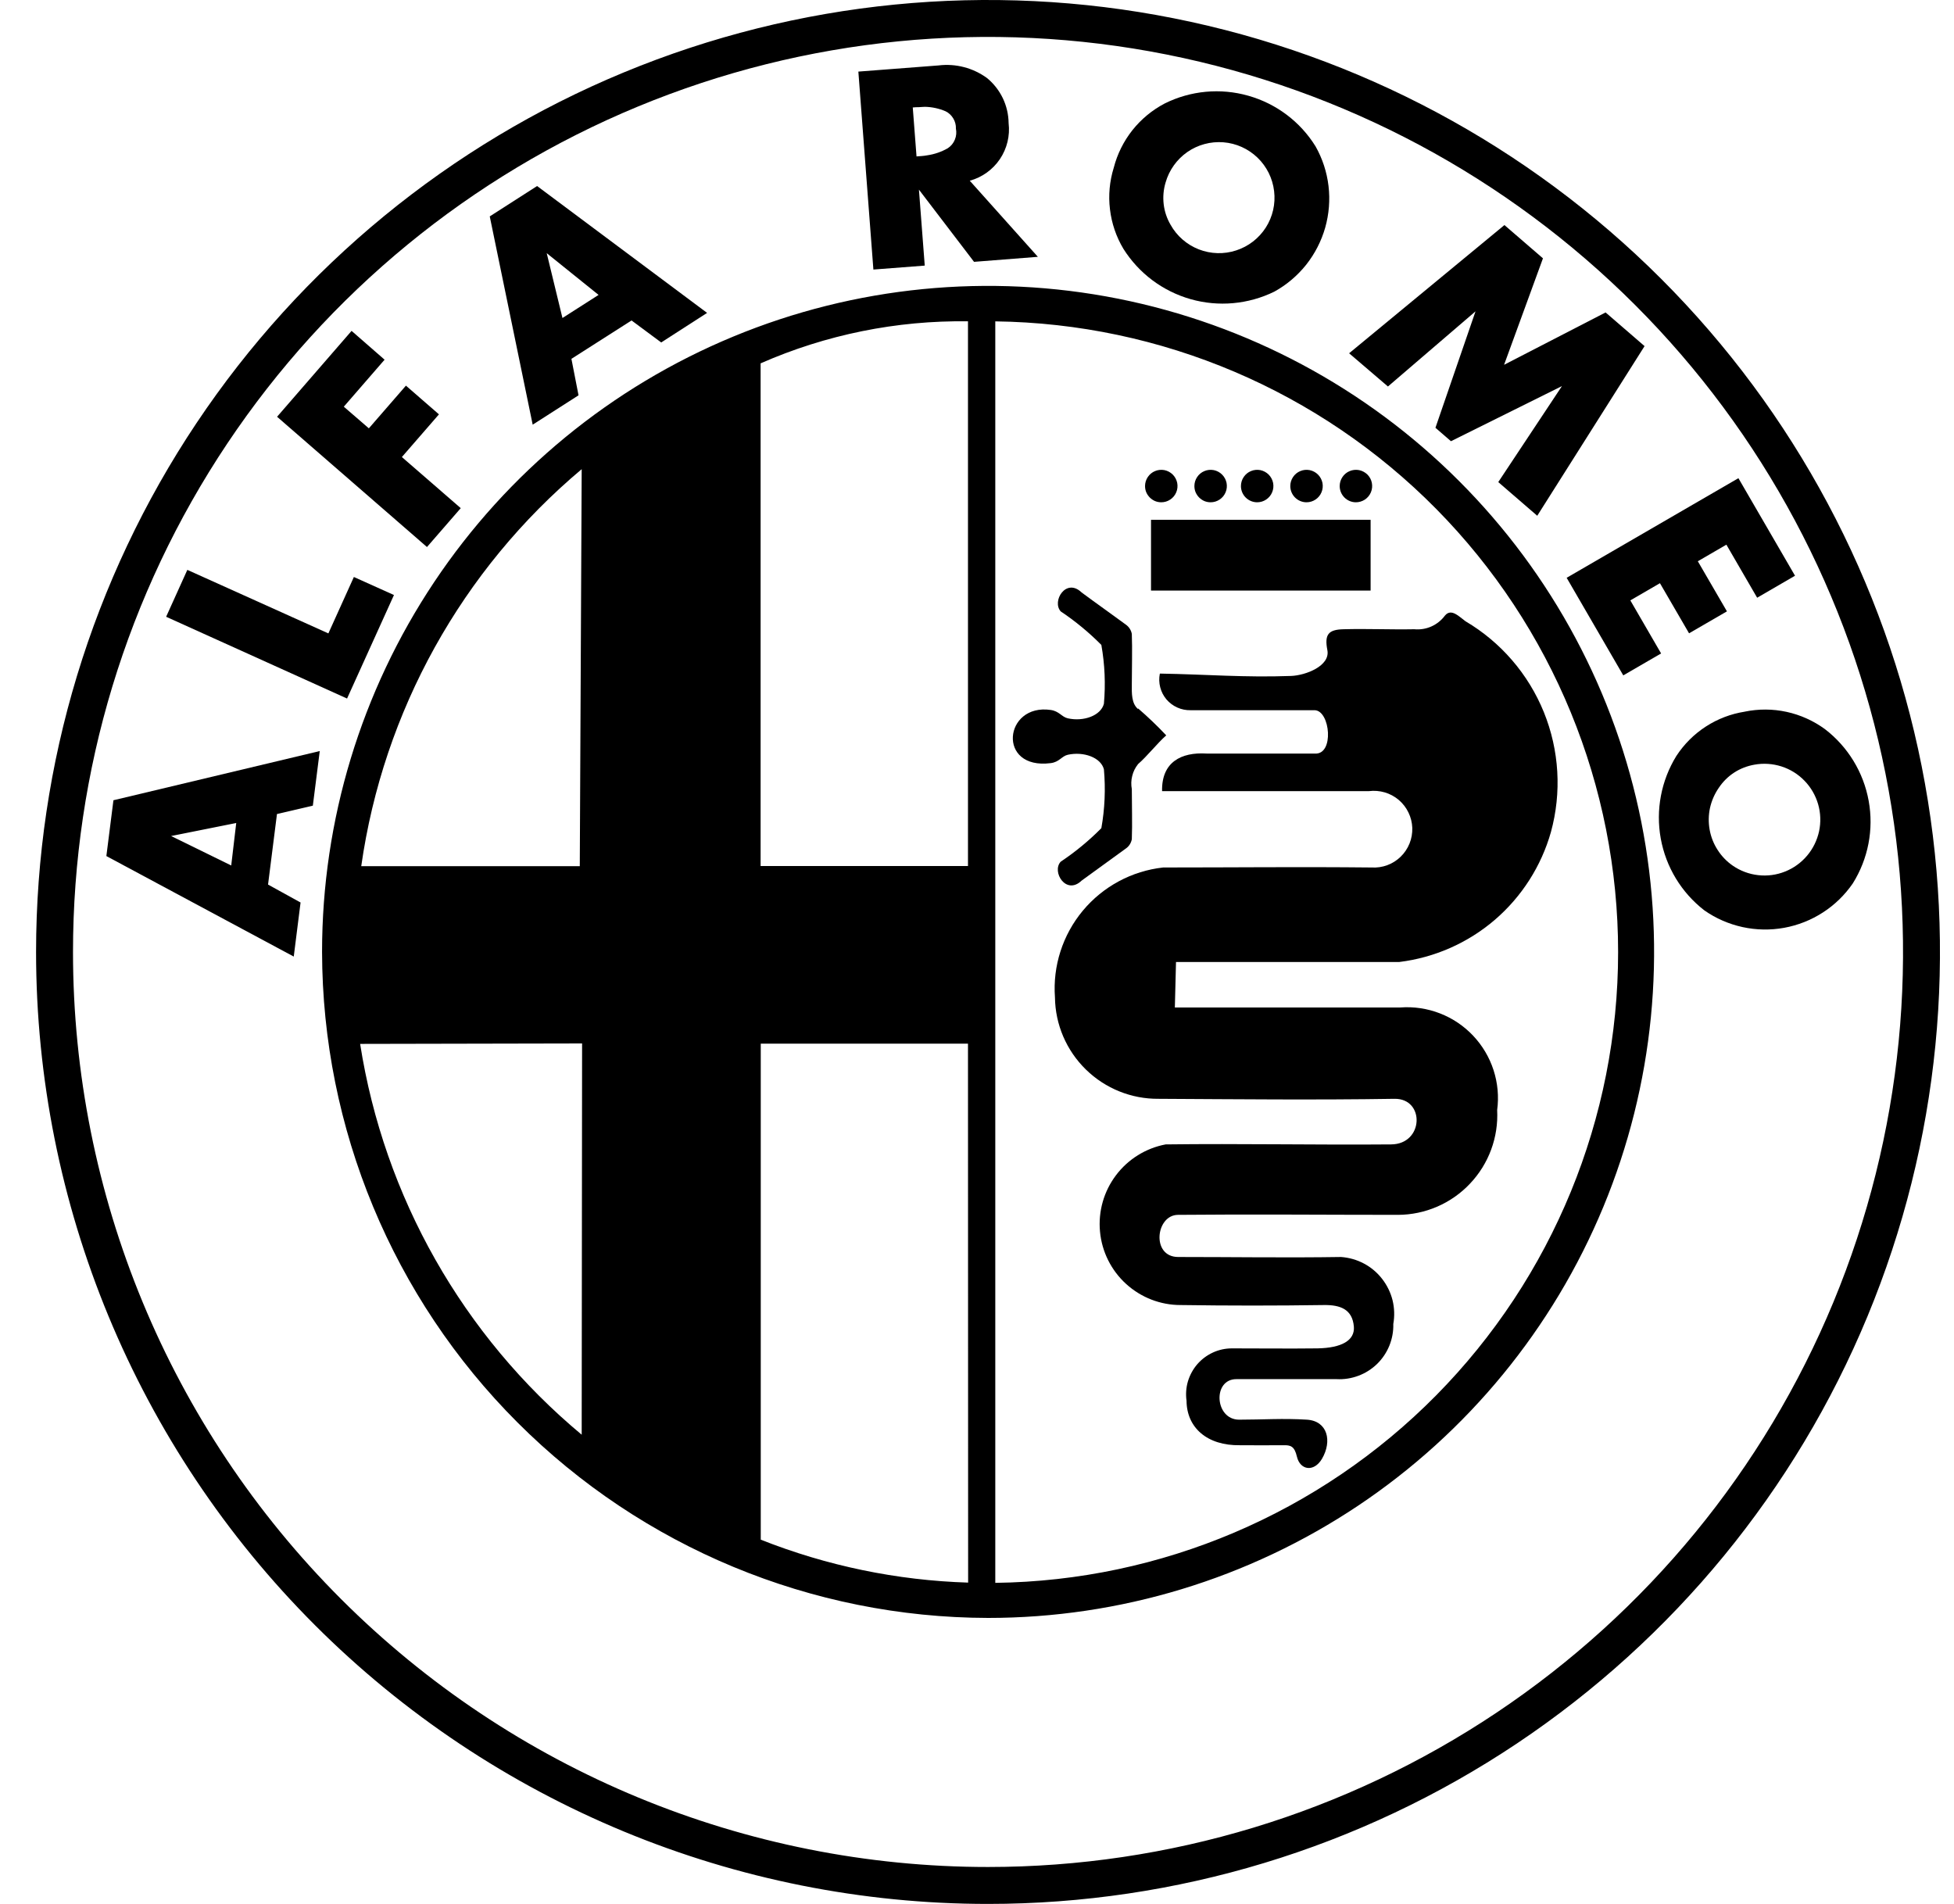 <svg width="39" height="38" viewBox="0 0 39 38" fill="none" xmlns="http://www.w3.org/2000/svg">
<g clip-path="url(#clip0_1_48419)">
<g clip-path="url(#clip1_1_48419)">
<g clip-path="url(#clip2_1_48419)">
<path fill-rule="evenodd" clip-rule="evenodd" d="M19.72 38C23.478 38 27.151 36.886 30.276 34.798C33.4 32.71 35.836 29.743 37.274 26.271C38.712 22.799 39.088 18.979 38.355 15.293C37.622 11.608 35.812 8.222 33.155 5.565C30.498 2.908 27.112 1.098 23.427 0.365C19.741 -0.368 15.921 0.008 12.449 1.446C8.977 2.884 6.01 5.32 3.922 8.444C1.834 11.569 0.72 15.242 0.72 19C0.72 24.039 2.722 28.872 6.285 32.435C9.848 35.998 14.681 38 19.72 38ZM19.72 37.263C23.332 37.263 26.863 36.192 29.866 34.185C32.87 32.178 35.211 29.326 36.593 25.989C37.975 22.652 38.337 18.98 37.632 15.437C36.927 11.894 35.188 8.64 32.634 6.086C30.08 3.532 26.826 1.793 23.283 1.088C19.74 0.383 16.068 0.745 12.731 2.127C9.394 3.509 6.542 5.85 4.535 8.854C2.528 11.857 1.457 15.388 1.457 19C1.457 23.844 3.381 28.489 6.806 31.914C10.231 35.339 14.876 37.263 19.72 37.263Z" fill="black"/>
<path fill-rule="evenodd" clip-rule="evenodd" d="M19.721 32.292C22.35 32.292 24.92 31.512 27.106 30.052C29.292 28.591 30.996 26.515 32.002 24.086C33.008 21.657 33.272 18.984 32.759 16.406C32.246 13.827 30.98 11.459 29.12 9.599C27.262 7.74 24.893 6.474 22.314 5.961C19.736 5.449 17.063 5.712 14.634 6.718C12.205 7.724 10.129 9.428 8.668 11.614C7.208 13.8 6.428 16.37 6.428 18.999C6.435 22.523 7.837 25.9 10.329 28.391C12.82 30.883 16.198 32.285 19.721 32.292ZM19.865 31.592C23.176 31.55 26.338 30.206 28.665 27.849C30.991 25.493 32.296 22.315 32.296 19.003C32.296 15.691 30.991 12.513 28.665 10.157C26.338 7.801 23.176 6.456 19.865 6.414V31.592ZM19.32 6.413C17.896 6.393 16.485 6.679 15.181 7.252V17.285H19.32V6.413ZM19.32 20.83H15.184V30.73C16.504 31.253 17.904 31.543 19.323 31.587L19.32 20.83ZM11.61 9.364C9.217 11.373 7.65 14.195 7.21 17.288H11.572L11.61 9.364ZM7.188 20.835C7.665 23.886 9.237 26.659 11.61 28.635L11.618 20.826L7.188 20.835Z" fill="black"/>
<path fill-rule="evenodd" clip-rule="evenodd" d="M22.715 14.152C22.583 14.041 22.588 13.842 22.59 13.652C22.59 13.331 22.602 12.963 22.59 12.652C22.576 12.577 22.533 12.51 22.47 12.466C22.176 12.249 21.882 12.043 21.588 11.825C21.278 11.525 20.988 11.999 21.171 12.203C21.463 12.398 21.735 12.623 21.982 12.872C22.051 13.26 22.068 13.655 22.033 14.046C21.972 14.284 21.627 14.407 21.313 14.337C21.191 14.31 21.142 14.195 20.972 14.17C20.036 14.034 19.892 15.37 20.972 15.231C21.143 15.21 21.191 15.091 21.313 15.064C21.627 14.995 21.972 15.117 22.033 15.355C22.068 15.747 22.051 16.142 21.982 16.529C21.735 16.779 21.463 17.003 21.171 17.198C20.985 17.398 21.278 17.875 21.588 17.576C21.882 17.359 22.176 17.153 22.47 16.936C22.533 16.893 22.576 16.826 22.59 16.75C22.602 16.443 22.59 16.075 22.59 15.75C22.574 15.663 22.576 15.573 22.598 15.487C22.619 15.4 22.659 15.32 22.715 15.25C22.895 15.095 23.098 14.834 23.277 14.677C23.099 14.488 22.912 14.309 22.715 14.139" fill="black"/>
<path fill-rule="evenodd" clip-rule="evenodd" d="M23.155 13.444C24.087 13.46 24.841 13.525 25.772 13.491C26.062 13.479 26.554 13.29 26.493 12.976C26.432 12.661 26.514 12.566 26.816 12.559C27.286 12.546 27.757 12.568 28.228 12.559C28.345 12.57 28.463 12.551 28.57 12.503C28.677 12.455 28.77 12.38 28.84 12.286C28.967 12.133 29.125 12.31 29.249 12.399C29.956 12.816 30.505 13.454 30.814 14.214C31.122 14.975 31.172 15.815 30.955 16.607C30.762 17.288 30.372 17.898 29.834 18.36C29.296 18.821 28.634 19.113 27.93 19.2H23.472C23.465 19.503 23.457 19.806 23.449 20.108H27.949C28.218 20.088 28.488 20.128 28.74 20.226C28.991 20.323 29.218 20.476 29.403 20.672C29.588 20.868 29.727 21.103 29.81 21.359C29.893 21.616 29.918 21.888 29.882 22.155C29.896 22.424 29.855 22.693 29.762 22.945C29.669 23.198 29.525 23.429 29.34 23.624C29.155 23.82 28.933 23.976 28.686 24.083C28.439 24.19 28.173 24.246 27.904 24.247C26.441 24.247 24.977 24.233 23.514 24.247C23.066 24.247 22.974 25.087 23.514 25.088C24.599 25.088 25.683 25.105 26.767 25.088C26.927 25.1 27.082 25.144 27.223 25.219C27.364 25.294 27.488 25.398 27.586 25.525C27.684 25.651 27.755 25.796 27.794 25.951C27.832 26.107 27.837 26.268 27.809 26.425C27.813 26.574 27.786 26.721 27.73 26.859C27.674 26.996 27.59 27.121 27.484 27.224C27.377 27.327 27.25 27.408 27.111 27.459C26.973 27.511 26.824 27.534 26.676 27.526C26.009 27.526 25.343 27.526 24.676 27.526C24.198 27.526 24.244 28.334 24.731 28.335C25.201 28.335 25.616 28.305 26.085 28.335C26.498 28.361 26.593 28.762 26.385 29.117C26.223 29.389 25.948 29.343 25.885 29.072C25.836 28.863 25.759 28.841 25.612 28.845C25.324 28.849 25.036 28.845 24.747 28.845C24.094 28.855 23.686 28.495 23.682 27.957C23.664 27.828 23.673 27.695 23.71 27.57C23.748 27.444 23.811 27.328 23.897 27.228C23.983 27.129 24.089 27.05 24.208 26.995C24.327 26.94 24.457 26.912 24.588 26.912C25.157 26.912 25.725 26.919 26.294 26.912C26.777 26.904 27.043 26.753 27.022 26.48C26.994 26.125 26.741 26.044 26.431 26.047C25.476 26.061 24.52 26.061 23.565 26.047C23.162 26.048 22.774 25.897 22.476 25.626C22.178 25.355 21.992 24.982 21.955 24.581C21.917 24.18 22.031 23.779 22.273 23.458C22.515 23.136 22.869 22.916 23.265 22.841C24.765 22.822 26.265 22.854 27.765 22.841C28.42 22.837 28.444 21.922 27.833 21.931C26.264 21.956 24.694 21.939 23.125 21.931C22.583 21.936 22.061 21.726 21.673 21.346C21.285 20.967 21.063 20.45 21.056 19.907C21.01 19.28 21.21 18.659 21.613 18.175C22.016 17.692 22.59 17.383 23.216 17.314C24.671 17.314 25.916 17.299 27.375 17.314C27.482 17.321 27.588 17.305 27.689 17.268C27.789 17.231 27.88 17.173 27.956 17.099C28.033 17.024 28.093 16.934 28.133 16.835C28.173 16.736 28.191 16.63 28.188 16.523C28.184 16.417 28.158 16.312 28.111 16.216C28.065 16.12 27.998 16.034 27.917 15.965C27.835 15.896 27.74 15.845 27.638 15.815C27.535 15.785 27.428 15.777 27.322 15.79H23.194C23.182 15.211 23.575 15.009 24.081 15.04H26.242C26.634 15.069 26.551 14.187 26.242 14.175H23.763C23.672 14.177 23.581 14.159 23.497 14.121C23.414 14.084 23.34 14.028 23.281 13.959C23.222 13.889 23.18 13.807 23.157 13.718C23.134 13.63 23.131 13.537 23.149 13.447" fill="black"/>
<path fill-rule="evenodd" clip-rule="evenodd" d="M27.062 10.025C27.126 10.025 27.189 10.006 27.242 9.971C27.296 9.935 27.337 9.885 27.362 9.826C27.387 9.766 27.393 9.701 27.381 9.638C27.369 9.575 27.338 9.518 27.293 9.472C27.247 9.427 27.189 9.396 27.127 9.383C27.064 9.371 26.998 9.377 26.939 9.402C26.88 9.426 26.829 9.468 26.794 9.521C26.758 9.574 26.739 9.637 26.739 9.701C26.739 9.787 26.773 9.869 26.834 9.93C26.894 9.99 26.976 10.025 27.062 10.025ZM26.077 10.025C26.141 10.025 26.204 10.006 26.257 9.97C26.31 9.935 26.352 9.884 26.376 9.825C26.401 9.766 26.407 9.701 26.395 9.638C26.382 9.575 26.351 9.517 26.306 9.472C26.261 9.427 26.203 9.396 26.14 9.383C26.077 9.371 26.012 9.377 25.953 9.402C25.894 9.426 25.843 9.468 25.808 9.521C25.772 9.574 25.753 9.637 25.753 9.701C25.753 9.787 25.787 9.869 25.848 9.93C25.909 9.991 25.991 10.025 26.077 10.025ZM25.092 10.025C25.156 10.025 25.219 10.006 25.272 9.97C25.325 9.935 25.367 9.884 25.391 9.825C25.416 9.766 25.422 9.701 25.41 9.638C25.397 9.575 25.366 9.517 25.321 9.472C25.276 9.427 25.218 9.396 25.155 9.383C25.092 9.371 25.027 9.377 24.968 9.402C24.909 9.426 24.858 9.468 24.823 9.521C24.787 9.574 24.768 9.637 24.768 9.701C24.768 9.787 24.802 9.869 24.863 9.93C24.924 9.991 25.006 10.025 25.092 10.025ZM24.163 10.025C24.227 10.025 24.29 10.006 24.343 9.97C24.396 9.935 24.438 9.884 24.462 9.825C24.487 9.766 24.493 9.701 24.481 9.638C24.468 9.575 24.437 9.517 24.392 9.472C24.347 9.427 24.289 9.396 24.226 9.383C24.163 9.371 24.098 9.377 24.039 9.402C23.98 9.426 23.929 9.468 23.894 9.521C23.858 9.574 23.839 9.637 23.839 9.701C23.839 9.744 23.847 9.786 23.863 9.825C23.88 9.864 23.904 9.9 23.934 9.93C23.964 9.96 24 9.984 24.039 10.001C24.078 10.017 24.12 10.025 24.163 10.025ZM23.178 10.025C23.242 10.025 23.305 10.006 23.358 9.97C23.411 9.935 23.453 9.884 23.477 9.825C23.502 9.766 23.508 9.701 23.496 9.638C23.483 9.575 23.452 9.517 23.407 9.472C23.362 9.427 23.304 9.396 23.241 9.383C23.178 9.371 23.113 9.377 23.054 9.402C22.995 9.426 22.944 9.468 22.909 9.521C22.873 9.574 22.854 9.637 22.854 9.701C22.854 9.744 22.862 9.786 22.878 9.825C22.895 9.864 22.919 9.9 22.949 9.93C22.979 9.96 23.015 9.984 23.054 10.001C23.093 10.017 23.135 10.025 23.178 10.025Z" fill="black"/>
<path d="M27.356 10.375H22.973V11.787H27.356V10.375Z" fill="black"/>
<path d="M5.528 16.247L5.35 17.655L5.999 18.013L5.863 19.092L2.123 17.086L2.264 15.972L6.382 14.99L6.244 16.08L5.528 16.247ZM4.715 16.426L3.415 16.686L4.615 17.274L4.715 16.426Z" fill="black"/>
<path d="M3.739 11.374L6.554 12.642L7.063 11.516L7.863 11.876L6.927 13.942L3.316 12.31L3.739 11.374Z" fill="black"/>
<path d="M7.676 7.179L6.862 8.117L7.362 8.549L8.102 7.697L8.761 8.27L8.021 9.122L9.196 10.142L8.522 10.918L5.53 8.318L7.017 6.604L7.676 7.179Z" fill="black"/>
<path d="M12.605 6.396L11.405 7.162L11.547 7.89L10.632 8.476L9.775 4.319L10.72 3.713L14.113 6.245L13.197 6.835L12.605 6.396ZM11.947 5.886L10.912 5.053L11.226 6.347L11.947 5.886Z" fill="black"/>
<path d="M19.353 3.604L20.715 5.126L19.441 5.226L18.341 3.785L18.457 5.301L17.432 5.38L17.132 1.429L18.732 1.306C19.074 1.264 19.42 1.354 19.699 1.557C19.832 1.666 19.94 1.804 20.015 1.959C20.089 2.114 20.129 2.284 20.131 2.457C20.161 2.71 20.099 2.965 19.957 3.176C19.814 3.387 19.601 3.54 19.355 3.607M18.293 3.122L18.4 3.114C18.436 3.111 18.471 3.107 18.506 3.1C18.651 3.079 18.791 3.031 18.918 2.958C18.981 2.916 19.03 2.857 19.058 2.787C19.087 2.717 19.094 2.641 19.079 2.567C19.082 2.495 19.063 2.424 19.026 2.363C18.989 2.301 18.936 2.251 18.871 2.22C18.741 2.165 18.603 2.135 18.462 2.132C18.418 2.132 18.377 2.138 18.337 2.139C18.297 2.14 18.258 2.139 18.218 2.145L18.293 3.122Z" fill="black"/>
<path d="M22.23 3.346C22.3 3.074 22.427 2.819 22.602 2.598C22.777 2.378 22.996 2.197 23.245 2.066C23.763 1.808 24.359 1.752 24.916 1.911C25.474 2.069 25.952 2.429 26.257 2.921C26.395 3.165 26.483 3.434 26.516 3.713C26.549 3.991 26.526 4.273 26.45 4.543C26.373 4.812 26.244 5.064 26.07 5.284C25.895 5.503 25.679 5.686 25.434 5.821C24.915 6.075 24.32 6.129 23.764 5.971C23.208 5.813 22.73 5.455 22.422 4.966C22.278 4.725 22.187 4.457 22.154 4.178C22.12 3.9 22.146 3.617 22.229 3.349M23.264 3.643C23.222 3.783 23.209 3.93 23.226 4.076C23.243 4.221 23.29 4.361 23.364 4.487C23.489 4.711 23.689 4.884 23.927 4.977C24.166 5.07 24.43 5.078 24.673 4.998C24.917 4.919 25.125 4.758 25.264 4.542C25.402 4.326 25.461 4.069 25.43 3.814C25.4 3.56 25.283 3.324 25.098 3.146C24.913 2.968 24.673 2.86 24.418 2.84C24.162 2.82 23.907 2.889 23.697 3.035C23.487 3.182 23.334 3.397 23.264 3.643Z" fill="black"/>
<path d="M26.927 7.051L30.027 4.492L30.796 5.156L30.02 7.281L32.046 6.236L32.824 6.908L30.682 10.294L29.904 9.622L31.175 7.706L28.96 8.806L28.65 8.538L29.45 6.214L27.702 7.714L26.927 7.051Z" fill="black"/>
<path d="M35.071 11.93L34.457 10.871L33.887 11.202L34.468 12.202L33.712 12.64L33.131 11.64L32.54 11.983L33.154 13.042L32.399 13.48L31.269 11.532L34.697 9.544L35.827 11.491L35.071 11.93Z" fill="black"/>
<path d="M34.822 14.204C35.098 14.147 35.383 14.148 35.659 14.208C35.934 14.268 36.194 14.385 36.422 14.551C36.882 14.903 37.194 15.414 37.297 15.984C37.401 16.554 37.287 17.142 36.98 17.632C36.821 17.863 36.619 18.06 36.383 18.212C36.148 18.364 35.885 18.468 35.61 18.518C35.334 18.568 35.052 18.563 34.778 18.503C34.505 18.443 34.245 18.33 34.016 18.169C33.559 17.815 33.25 17.305 33.147 16.736C33.044 16.168 33.155 15.581 33.458 15.089C33.611 14.854 33.812 14.653 34.047 14.501C34.283 14.348 34.548 14.247 34.825 14.204M35.017 15.262C34.873 15.287 34.735 15.34 34.612 15.42C34.489 15.5 34.385 15.604 34.304 15.726C34.221 15.847 34.162 15.982 34.13 16.125C34.099 16.269 34.097 16.416 34.123 16.561C34.149 16.705 34.203 16.842 34.283 16.965C34.362 17.089 34.465 17.195 34.585 17.278C34.736 17.382 34.91 17.447 35.092 17.467C35.275 17.488 35.459 17.463 35.629 17.395C35.799 17.327 35.95 17.218 36.068 17.078C36.186 16.939 36.268 16.771 36.307 16.592C36.345 16.413 36.339 16.227 36.288 16.051C36.237 15.875 36.144 15.714 36.016 15.583C35.889 15.451 35.731 15.353 35.556 15.297C35.382 15.242 35.197 15.229 35.017 15.262Z" fill="black"/>
</g>
</g>
</g>
<defs>
<clipPath id="clip0_1_48419">
<rect width="38" height="38" fill="white" transform="translate(0.72)"/>
</clipPath>
<clipPath id="clip1_1_48419">
<rect width="38" height="38" fill="white" transform="translate(0.72)"/>
</clipPath>
<clipPath id="clip2_1_48419">
<rect width="38" height="38" fill="white" transform="translate(0.72)"/>
</clipPath>
</defs>
</svg>
